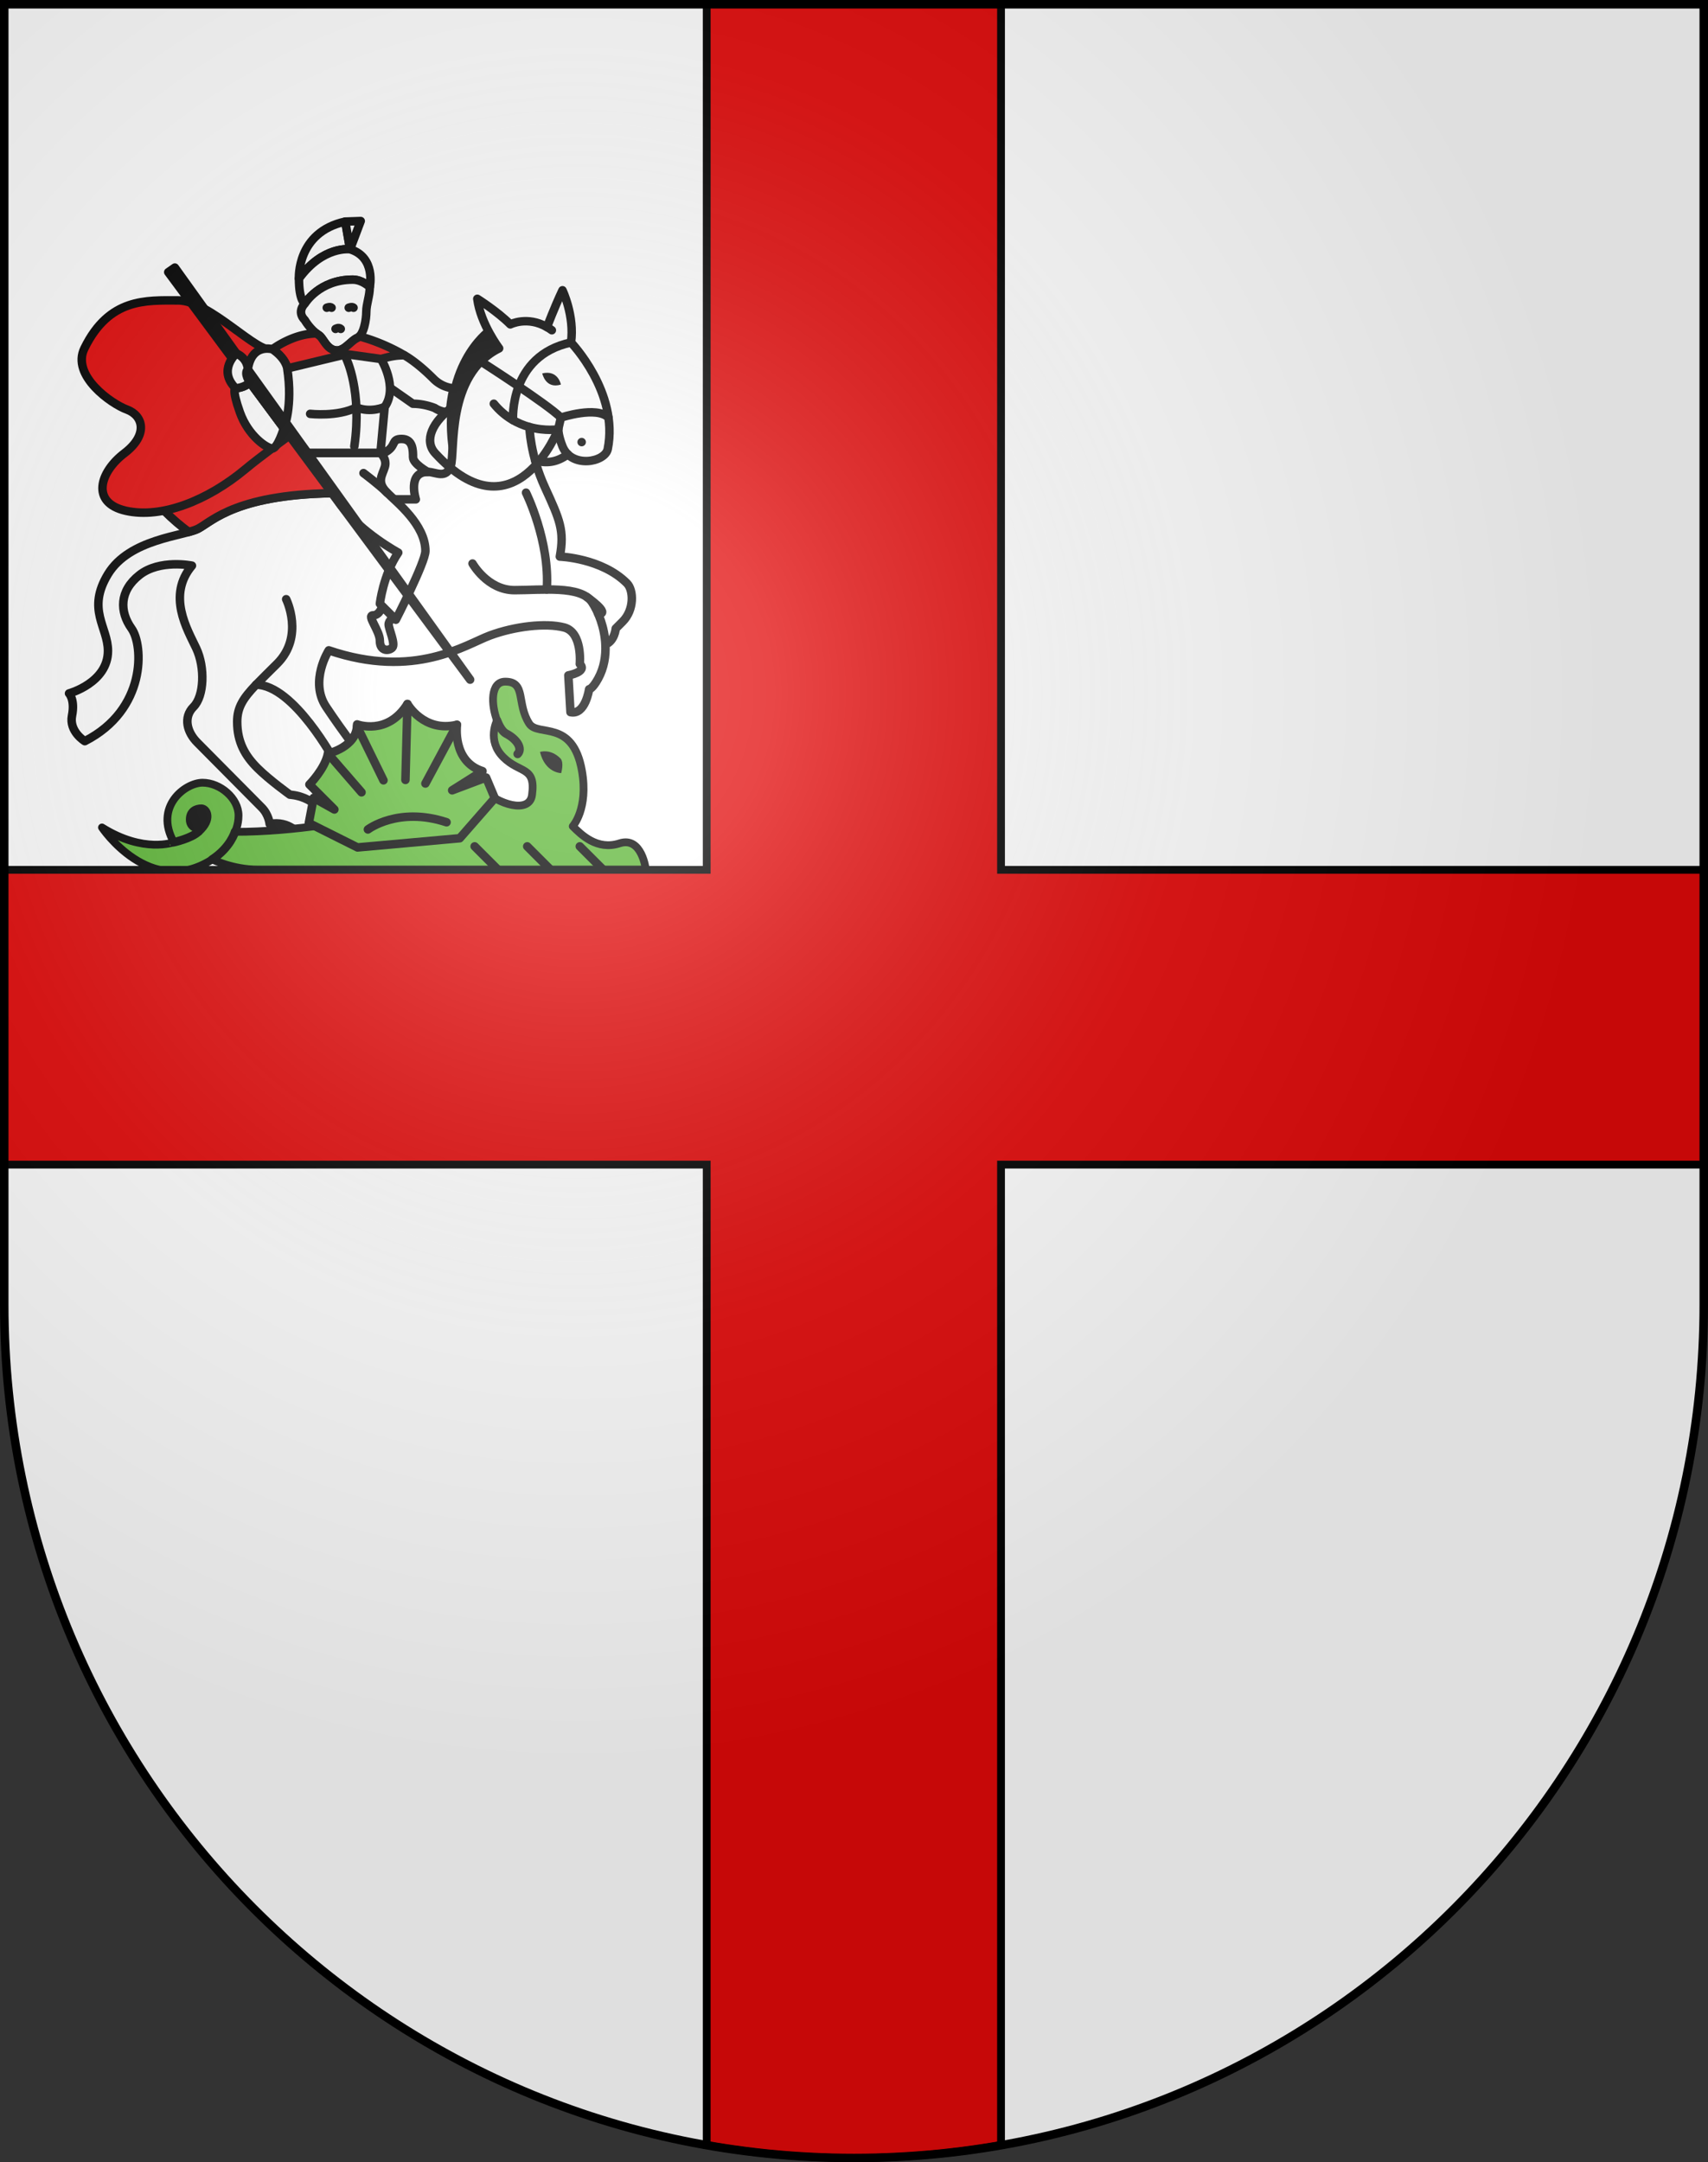 <svg xmlns="http://www.w3.org/2000/svg" xmlns:xlink="http://www.w3.org/1999/xlink" height="763" width="603" version="1.0"><rect width="100%" height="100%" fill="#333333" stroke="none"/><defs><radialGradient xlink:href="#a" id="b" gradientUnits="userSpaceOnUse" gradientTransform="matrix(1.215 0 0 1.267 -839.192 -490.49)" cx="858.042" cy="579.933" fx="858.042" fy="579.933" r="300"/><linearGradient id="a"><stop style="stop-color:#fff;stop-opacity:.314" offset="0"/><stop offset=".19" style="stop-color:#fff;stop-opacity:.251"/><stop style="stop-color:#6b6b6b;stop-opacity:.125" offset=".6"/><stop style="stop-color:#000;stop-opacity:.125" offset="1"/></linearGradient></defs><g style="opacity:1"><path d="M1.5 1.5v458.868c0 166.311 134.314 301.132 300 301.132s300-134.821 300-301.132V1.5H1.5z" style="opacity:1;fill:#fff"/></g><g style="opacity:1"><path style="fill:#fff;stroke:#000;stroke-width:3;stroke-linecap:round;stroke-linejoin:round" d="M151.032 166.528c2.802 0 6.391 2.632 8.083-2.067 1.692-4.699-1.88-32.141 17.104-41.539 0 0-6.579-8.646-7.707-17.48 0 0 7.048 4.417 11.654 9.022 0 0 5.96-3.061 12.959.959 0 0 2.454-6.598 5.46-12.989 0 0 4.322 9.021 3.007 18.42 0 0 16.968 17.601 12.969 37.592-.94 4.699-12.822 6.943-15.976-.94-1.504-3.759-1.504-6.015-1.504-6.015s-4.546.758-10.162-.801c0 0 .2 9.823 5.463 21.289 5.263 11.466 6.955 15.225 5.263 24.434 0 0 14.754.471 23.683 9.398 2.443 2.443 2.631 9.398-1.504 13.533l-2.443 2.443s-.331 4.354-3.643 5.655c.194 4.039-.48 8.231-2.56 12.013-2.068 3.759-3.195 3.759-3.195 3.759s-1.315 9.21-6.578 8.083l-.752-12.969s6.86-1.222 4.04-4.042c0 0 1.035-11.183-5.543-12.875-6.579-1.692-17.481-.376-26.127 2.819-8.646 3.195-26.502 15.601-56.951 5.263 0 0-6.954 10.901-.939 19.923 6.014 9.022 13.345 18.608 13.345 18.608l-10.181.779s-14.571-27.181-27.887-27.181c-4.538 4.738-6.666 7.97-6.666 13.058 0 7.33 2.913 12.123 7.142 16.352 4.229 4.229 11.465 9.397 11.465 9.397s9.774.375 12.593 9.022l-9.21 5.075s-3.571-5.075-10.525-3.759c0 0-.282-3.29-2.819-5.827-2.538-2.538-19.171-19.36-22.743-22.931-3.571-3.571-5.075-8.834-1.316-12.593 3.759-3.759 4.135-13.909.94-20.676-3.195-6.766-10.337-18.607-1.504-29.132 0 0-11.324-2.35-18.513 3.289-7.189 5.639-7.049 12.969-2.819 18.89 4.229 5.921 5.356 28.617-16.494 39.753 0 0-5.639-3.383-4.511-9.022 1.127-5.639-1.057-7.824-1.057-7.824s13.744-3.736 13.744-15.013c0-8.458-7.612-14.52 0-27.066 7.613-12.546 26.784-13.392 31.859-16.07C75.051 183.867 83.79 174 120.583 174c23.401 0 17.251-7.472 30.449-7.472z"/><path style="fill:none;stroke:#000;stroke-width:3;stroke-linecap:round;stroke-linejoin:round" d="M193.125 115.423c.561.322 1.129.69 1.701 1.108M186.92 150.69c-4.073-1.13-8.709-3.479-12.581-8.221M166.821 198.857s5.263 9.397 14.849 9.397 23.307-1.692 27.254 4.135c2.353 3.472 4.53 9.095 4.816 15.053M197.082 151.492l.94-4.135s12.606-4.193 16.799 0M169.761 127.554s23.468 15.01 28.261 19.803"/><path style="fill:none;stroke:#000;stroke-width:3;stroke-linecap:round;stroke-linejoin:round" d="M181.122 148.268s-1.52-22.714 20.471-27.413M205.352 156.002h0"/><path d="M191.443 131.756s1.128 5.639 6.579 3.947c0 0-.94-5.264-6.579-3.947z"/><path style="fill:none;stroke:#000;stroke-width:3;stroke-linecap:round;stroke-linejoin:round" d="M101.035 211.45s6.485 13.063-3.194 22.742c-2.962 2.962-5.431 5.343-7.432 7.431M185.71 173.858s8.461 17.027 7.332 34.17M207.232 210.698s8.621 5.959 3.981 5.959"/><path style="stroke:#000;stroke-width:2;stroke-linecap:round;stroke-linejoin:round" d="M159.665 160.171c.581-9.387.859-29.48 16.554-37.249 0 0-1.973-2.602-3.943-6.398l-.004.001c-.001 0-17.697 12.668-12.607 43.646h0z"/><path style="fill:#5ab532;stroke:#000;stroke-width:2.75;stroke-linecap:round;stroke-linejoin:round" d="M36.002 291.99s16.917 25.374 38.907 11.277c0 0 7.331 3.595 16.071 3.595h137.021s-1.34-11.842-9.269-9.269c-7.93 2.572-13.569-3.066-16.529-6.027 0 0 5.619-6.161 3.242-19.594-3.242-18.326-15.537-11.863-18.607-16.634-4.582-7.119-.987-14.802-8.458-14.802-5.315 0-4.994 8.205-2.894 13.702 0 0-3.731 7.021 2.189 12.941 5.921 5.92 11.559 3.101 10.149 13.392-.916 6.683-11.982 3.383-17.762-2.396 0 0-45.25 15.365-87.118 15.365 0 0 1.269-2.255 1.269-5.779 0-6.062-6.485-11.56-12.688-11.56-6.202 0-17.198 8.458-10.149 21.004.001.001-10.643 4.018-25.374-5.215z"/><path style="fill:#5ab532;stroke:#000;stroke-width:3;stroke-linecap:round;stroke-linejoin:round" d="m162.31 295.796-36.088 3.242-17.199-8.599 1.692-8.881 7.331 4.088-8.811-8.811s5.428-5.427 6.555-10.925c0 0 10.291-2.256 10.291-10.291 0 0 10.714 4.088 17.763-7.19 0 0 5.779 10.15 17.479 7.331 0 0-1.762 12.898 9.022 16.353l-10.713 6.767 11.982-4.511 3.068 7.288-12.372 14.139z"/><path style="fill:none;stroke:#000;stroke-width:3;stroke-linecap:round;stroke-linejoin:round" d="m127.632 279.584-11.842-13.673M135.385 275.355l-9.331-19.052M143.138 275.214l.705-26.784M150.187 276.483l11.136-20.722M175.486 254.238c.852 2.229 1.997 4.014 3.176 4.624 4.088 2.115 5.85 5.428 4.088 7.19M82.945 293.54s-1.551 5.498-8.036 9.727M61.377 297.206s6.296-1.363 8.739-3.806M167.573 298.663l8.2 8.199M204.694 298.663l8.201 8.199M186.134 298.663l8.2 8.199M129.887 292.694s10.713-8.176 27.771-2.538"/><path d="M190.644 265.347s3.65-1.284 7.19 2.255c1.41 1.41.282 5.216.282 5.216s-5.639 0-7.472-7.471z"/><path style="fill:none;stroke:#000;stroke-width:3;stroke-linecap:round;stroke-linejoin:round" d="M70.973 292.481s-3.852.108-3.852-3.275c0-2.96 2.149-3.842 3.982-3.842 1.832 0 3.9 3.666-.987 8.036"/><circle cx="70.116" cy="288.818" r="2.678"/><path style="fill:#e20909;stroke:#000;stroke-width:3;stroke-linecap:round;stroke-linejoin:round" d="M69.976 186.545C75.051 183.867 83.79 174 120.583 174c1.807 0 3.504-.049 5.12-.131l-23.731-31.648L76.319 165.4l-18.411 14.779c3.077 3.077 6.003 5.545 8.75 7.54 1.385-.38 2.524-.754 3.318-1.174z"/><path style="fill:#e20909;stroke:#000;stroke-width:3;stroke-linecap:round;stroke-linejoin:round" d="M96.196 123.25c-5.075 1.974-22.039-17.245-33.315-17.245-11.276 0-24.312-.975-33.081 16.917-4.699 9.586 9.398 19.547 15.037 21.615 5.639 2.067 7.706 8.833-.94 15.413-8.646 6.578-12.029 17.479.564 20.299 12.593 2.82 28.758-3.571 42.103-14.661 4.793-4.041 15.582-11.876 15.582-11.876l-5.95-30.462"/><path style="fill:#fff;stroke:#000;stroke-width:3;stroke-linecap:round;stroke-linejoin:round" d="M105.547 98.3s-.939-16.352 16.353-20.111l1.691 9.773s-9.586-1.316-18.044 10.338z"/><path style="fill:#fff;stroke:#000;stroke-width:3;stroke-linecap:round;stroke-linejoin:round" d="M121.899 78.188 127.35 78l-3.759 9.962-1.692-9.774zM123.591 87.962s-9.586-1.316-18.044 10.338c0 7.894 2.067 8.833 2.067 8.833s5.075-8.458 16.917-8.458c3.383 0 6.015 2.631 6.015 2.631s2.255-10.525-6.955-13.344z"/><path style="fill:#fff;stroke:#000;stroke-width:3;stroke-linecap:round;stroke-linejoin:round" d="M107.614 107.133s-3.031 2.796 0 5.827c0 0 1.915 3.386 4.968 5.316 1.671 1.058 2.786 5.397 6.451 5.397 2.679 0 4.793-3.383 7.119-4.44 2.326-1.058 3.172-6.555 3.172-9.233 0-2.679 1.222-5.544 1.222-8.693 0 0-2.632-2.631-6.015-2.631-11.842-.001-16.917 8.457-16.917 8.457z"/><path style="fill:none;stroke:#000;stroke-width:3;stroke-linecap:round;stroke-linejoin:round" d="M115.368 108.59s1.198-.494 1.691 0M123.121 108.59s1.198-.494 1.692 0M118.468 116.062s1.128-.705 1.833 0"/><path style="fill:#fff;stroke:#000;stroke-width:3;stroke-linecap:round;stroke-linejoin:round" d="m142.715 125.365-13.11-1.127 8.072 12.576 8.092 5.656c4.135 0 7.707 1.504 7.707 1.504 1.654 1.103 3.55 1.523 5.405 1.583a50.534 50.534 0 0 1 1.28-8.505c-2.332-.243-4.887-1.146-7.155-3.415-6.203-6.204-10.291-8.272-10.291-8.272z"/><path style="fill:#e20909;stroke:#000;stroke-width:3;stroke-linecap:round;stroke-linejoin:round" d="M120.666 123.266c-.524.25-1.065.408-1.633.408-3.665 0-4.779-4.34-6.451-5.397a11.293 11.293 0 0 1-.851-.601l-.002-.001c-8.291 0-15.533 5.576-15.533 5.576 4.863 3.313 5.215 6.767 5.215 6.767s1.974-.514 13.019-.514c11.045-.001 6.236-6.238 6.236-6.238h0z"/><path style="fill:#e20909;stroke:#000;stroke-width:3;stroke-linecap:round;stroke-linejoin:round" d="M126.891 118.7a2.57 2.57 0 0 1-.74.534c-1.833.833-3.535 3.104-5.485 4.032h0s.481 5.905 7.53 4.777c7.048-1.127 9.021-2.678 14.52-2.678-.001 0-6.862-4.291-15.825-6.665z"/><path style="fill:#fff;stroke:#000;stroke-width:3;stroke-linecap:round;stroke-linejoin:round" d="M139.146 176.205h7.658s-3.102-9.677 4.229-9.677c0 0-5.216-2.819-5.216-5.216 0-2.396 0-6.414-4.018-6.414s-1.48 2.608-6.273 4.958c-2.183 1.07 0 0 0 0l-8.269 8.27 5.45 8.079h6.439zM135.808 143.598c4.887-6.955-1.295-16.917-1.295-16.917l-12.218-1.691-20.884 5.027v12.709l-1.127 6.463 8.355 10.667h25.666l1.503-16.258zM100.22 151.115s-2.192 7.143-4.071 7.143c-1.879 0-8.458-4.323-11.465-12.781-3.008-8.458-1.504-8.458-1.504-8.458s3.064-.113 5.042-2.092l11.998 16.188z"/><path style="fill:#fff;stroke:#000;stroke-width:3;stroke-linecap:round;stroke-linejoin:round" d="M96.196 123.25s-8.926-2.765-8.926 10.392l12.95 17.473s3.258-7.612 1.191-21.098c0 0-.352-3.454-5.215-6.767zM134.961 213.893s-.845 3.242-3.242 3.242c-2.397 0 2.396 5.357 2.396 9.022 0 3.666 3.101 3.666 4.37 2.397 1.269-1.269-1.269-6.626-1.269-8.176 0-1.551 1.762-2.467 1.762-2.467l-4.017-4.018z"/><path style="fill:#fff;stroke:#000;stroke-width:3;stroke-linecap:round;stroke-linejoin:round" d="M134.305 159.856h0s2.42 2.064 1.559 4.925c-.897 2.978-3.016 5.271.79 9.078 3.383 3.383 13.533 11.277 13.533 20.582 0 3.947-10.432 24.247-10.432 24.247l-5.639-5.639s1.127-10.15 6.484-18.043c0 0-13.068-7.039-20.322-16.827-7.255-9.788-11.64-18.321-11.64-18.321h25.667v-.002z"/><path style="fill:none;stroke:#000;stroke-width:3;stroke-linecap:round;stroke-linejoin:round" d="m61.729 94.423 104.246 145.408L59.403 96.044l2.326-1.621zM122.295 126.654s5.599 11.492 2.799 30.852"/><path style="fill:none;stroke:#000;stroke-width:3;stroke-linecap:round;stroke-linejoin:round" d="M109.494 146.041s9.774 1.127 16.31-2.271c5.118 2.083 10.004-.173 10.004-.173"/><path style="fill:#fff;stroke:#000;stroke-width:3;stroke-linecap:round;stroke-linejoin:round" d="M128.336 166.951s5.568 4.158 8.317 6.907"/><path style="fill:none;stroke:#000;stroke-width:3;stroke-linecap:round;stroke-linejoin:round" d="M188.902 162.404c3.698 1.207 7.625.874 11.562-2.079"/><path style="fill:none;stroke:#000;stroke-width:3;stroke-linecap:round;stroke-linejoin:round" d="M197.082 151.492s-15.261 38.993-43.418 8.458c-3.98-4.316-1.454-11.121 7.199-17.157"/><path style="fill:#fff;stroke:#000;stroke-width:3;stroke-linecap:round;stroke-linejoin:round" d="M88.222 134.927s-2.224-3.08-.732-4.571c0 0 .145-3.758-4.048-5.647 0 0-6.722 5.85-.262 12.31 0 0 3.064-.114 5.042-2.092z"/><path d="M249.5 1.5v305.438H1.5v104.031h248v346a300.655 300.655 0 0 0 52 4.531c17.707 0 35.041-1.577 51.906-4.531v-346H601.5V306.938H353.406V1.5H249.5z" style="fill:#e20909;stroke:#000;stroke-width:2.75"/></g><g style="display:inline"><path style="fill:url(#b);fill-opacity:1" d="M1.5 1.5v458.868c0 166.31 134.315 301.132 300 301.132s300-134.821 300-301.132V1.5H1.5z"/></g><g style="display:inline"><path style="fill:none;fill-opacity:1;stroke:#000;stroke-width:3;stroke-miterlimit:4;stroke-dasharray:none;stroke-opacity:1" d="M1.5 1.5v458.868c0 166.31 134.315 301.132 300 301.132s300-134.821 300-301.132V1.5H1.5z"/></g></svg>
